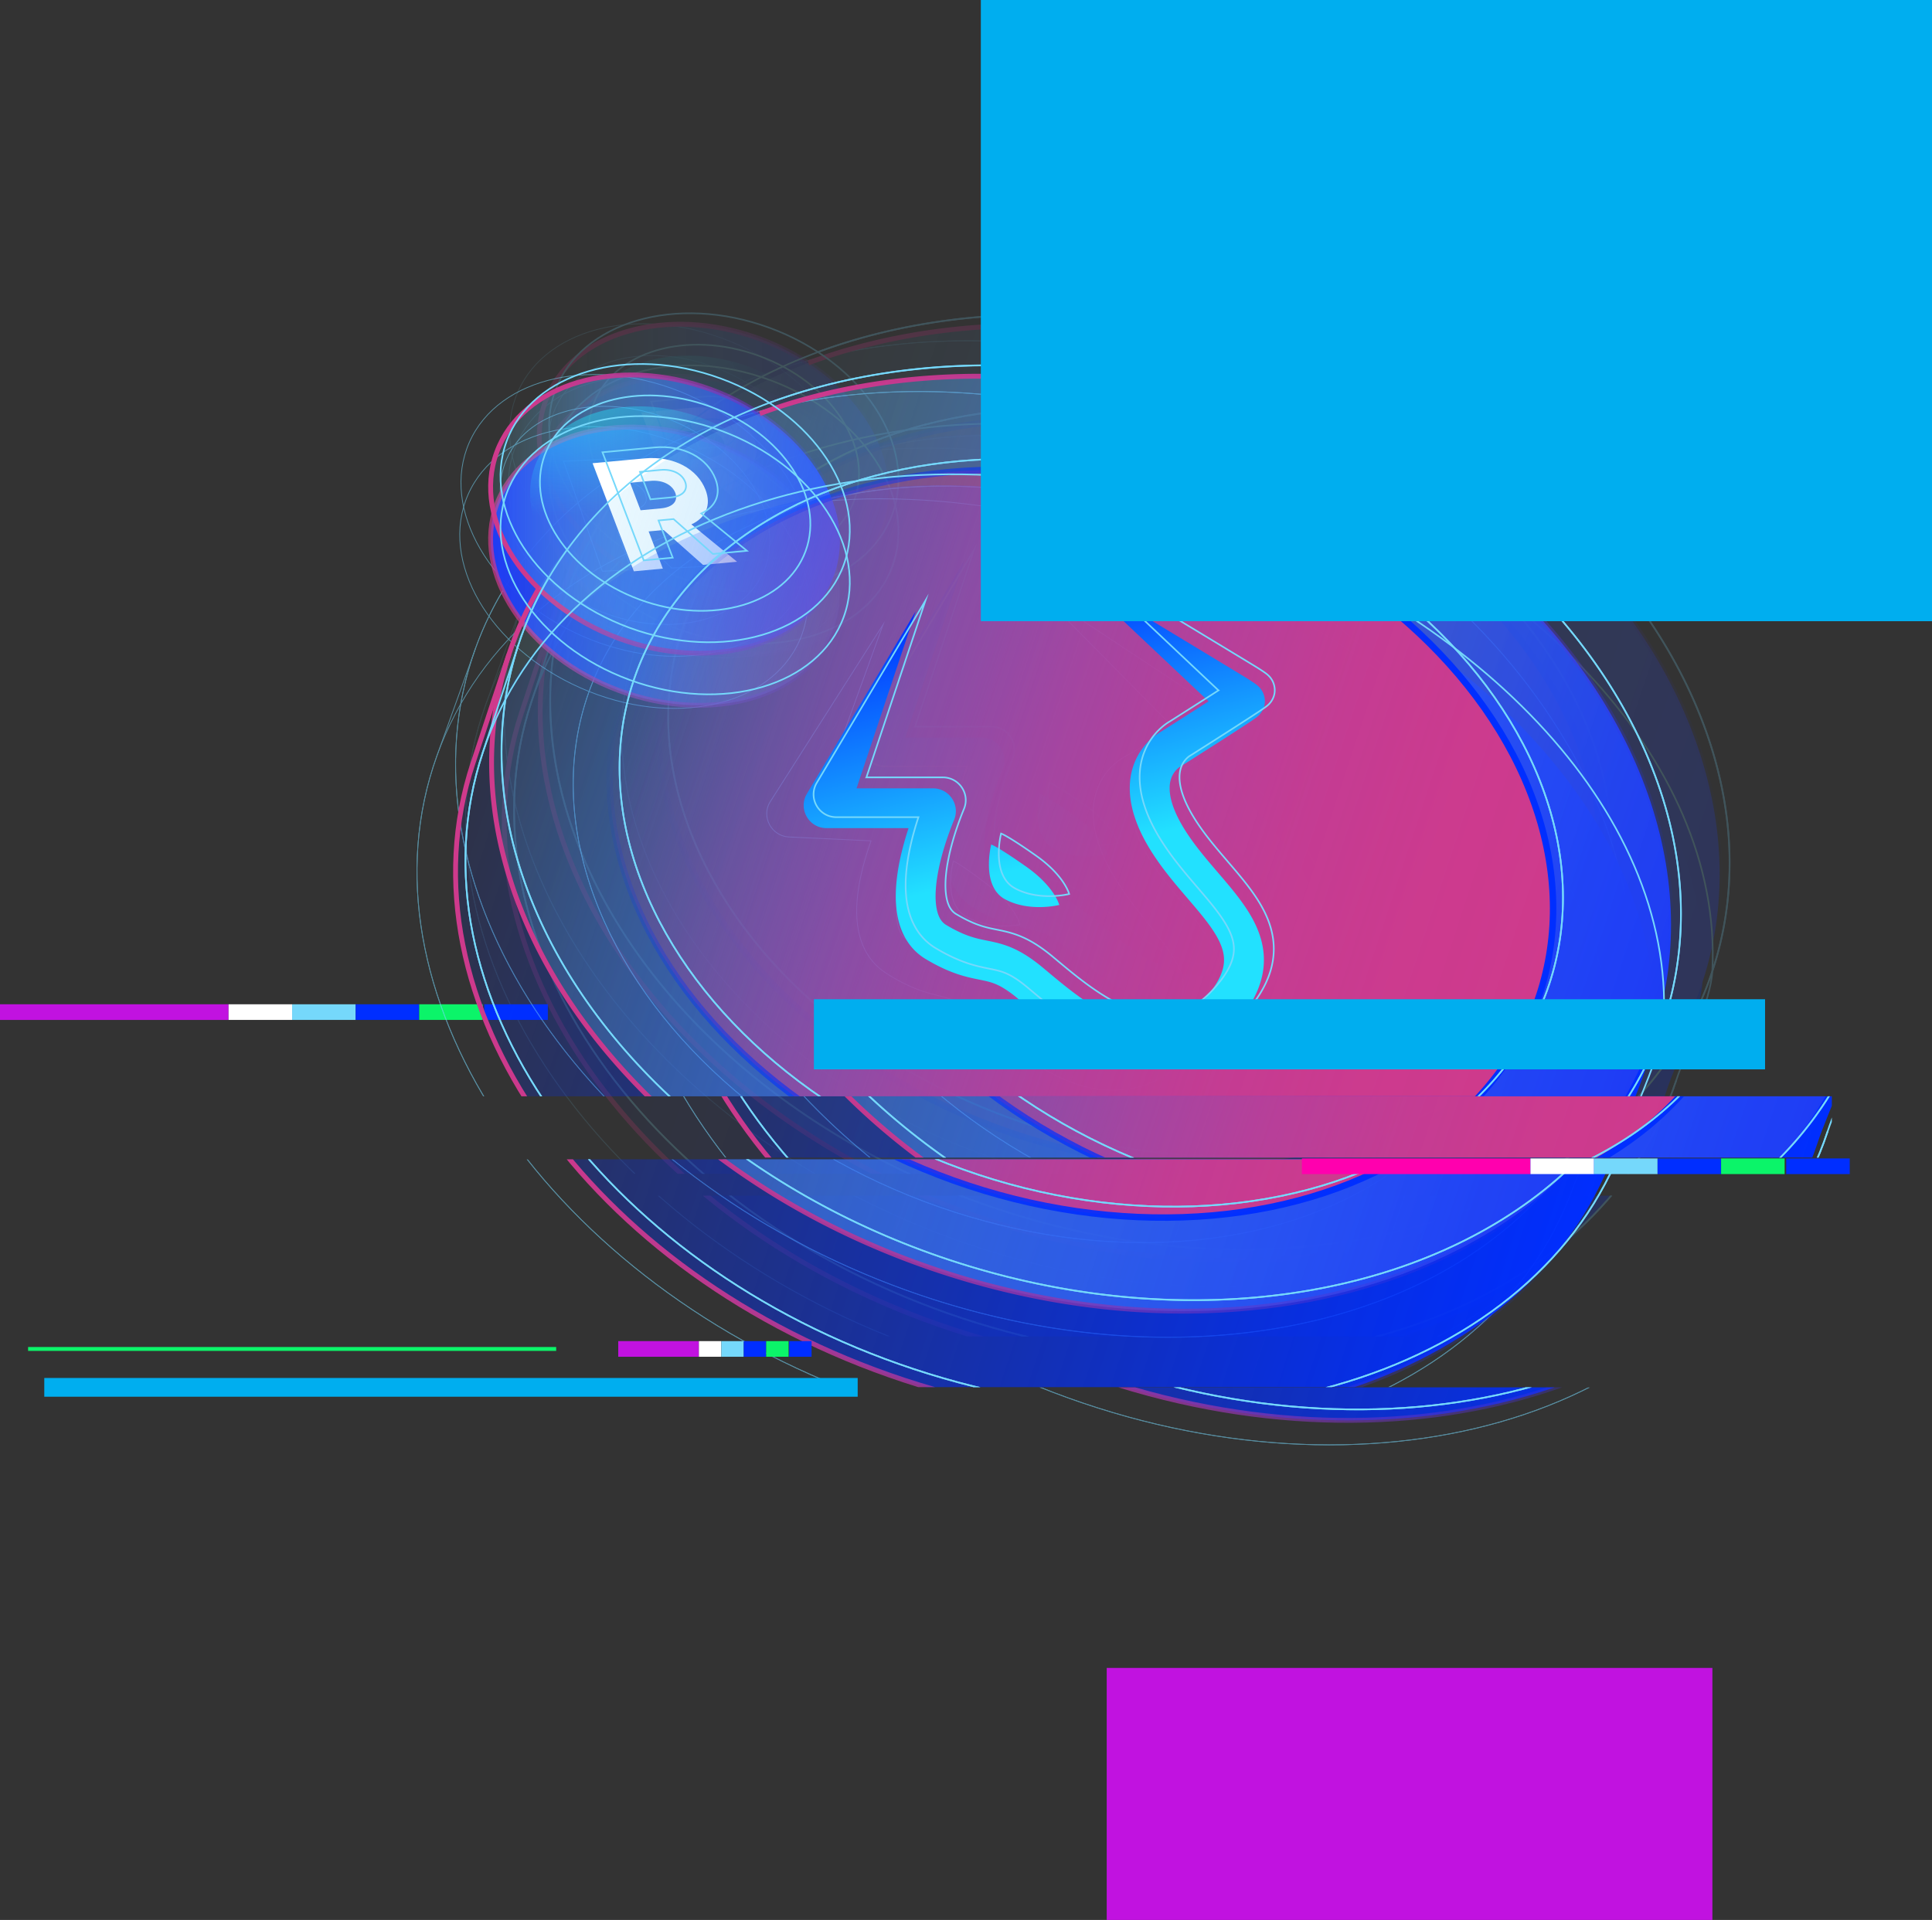 <svg xmlns="http://www.w3.org/2000/svg" xmlns:xlink="http://www.w3.org/1999/xlink" viewBox="0 0 1197.13 1189.91"><rect x="0" y="0" width="1197.13" height="1189.91" fill="#333333" stroke="none"/><defs><linearGradient id="linear-gradient" x1="334.13" y1="319.42" x2="550.58" y2="319.42" gradientTransform="rotate(69.83 442.367 319.445)" gradientUnits="userSpaceOnUse"><stop offset="0" stop-color="#1e3cf5"/><stop offset=".1" stop-color="#2345f5" stop-opacity=".95"/><stop offset=".29" stop-color="#315ef6" stop-opacity=".8"/><stop offset=".55" stop-color="#4786f7" stop-opacity=".57"/><stop offset=".86" stop-color="#66bdf9" stop-opacity=".25"/><stop offset="1" stop-color="#75d8fb" stop-opacity=".1"/></linearGradient><linearGradient id="linear-gradient-2" x1="332.63" y1="319.42" x2="552.08" y2="319.42" gradientTransform="rotate(69.83 442.367 319.445)" gradientUnits="userSpaceOnUse"><stop offset="0" stop-color="#cf3a8c" stop-opacity=".7"/><stop offset=".21" stop-color="#ca398e" stop-opacity=".69"/><stop offset=".38" stop-color="#bc3896" stop-opacity=".64"/><stop offset=".53" stop-color="#a537a3" stop-opacity=".56"/><stop offset=".67" stop-color="#8335b5" stop-opacity=".45"/><stop offset=".8" stop-color="#5833cd" stop-opacity=".3"/><stop offset=".92" stop-color="#2530ea" stop-opacity=".13"/><stop offset="1" stop-color="#002eff" stop-opacity="0"/></linearGradient><linearGradient id="linear-gradient-3" x1="334.13" y1="287.14" x2="550.58" y2="287.14" gradientTransform="rotate(69.83 442.362 287.158)" gradientUnits="userSpaceOnUse"><stop offset="0" stop-color="#75d8fb" stop-opacity=".1"/><stop offset=".14" stop-color="#66bdf9" stop-opacity=".25"/><stop offset=".45" stop-color="#4786f7" stop-opacity=".57"/><stop offset=".71" stop-color="#315ef6" stop-opacity=".8"/><stop offset=".9" stop-color="#2345f5" stop-opacity=".95"/><stop offset="1" stop-color="#1e3cf5"/></linearGradient><linearGradient id="linear-gradient-4" x1="332.63" y1="287.14" x2="552.08" y2="287.14" gradientTransform="rotate(69.83 442.362 287.158)" gradientUnits="userSpaceOnUse"><stop offset="0" stop-color="#cf3a8c"/><stop offset=".18" stop-color="#cb398d" stop-opacity=".99"/><stop offset=".33" stop-color="#c23993" stop-opacity=".94"/><stop offset=".46" stop-color="#b1389c" stop-opacity=".86"/><stop offset=".58" stop-color="#9a36a9" stop-opacity=".75"/><stop offset=".69" stop-color="#7c35b9" stop-opacity=".6"/><stop offset=".8" stop-color="#5733ce" stop-opacity=".42"/><stop offset=".91" stop-color="#2c30e6" stop-opacity=".21"/><stop offset="1" stop-color="#002eff" stop-opacity="0"/></linearGradient><linearGradient id="linear-gradient-5" x1="1042.95" y1="-1423.84" x2="1792.33" y2="-1423.84" gradientTransform="rotate(18.29 -5111.598 -2726.58)" gradientUnits="userSpaceOnUse"><stop offset="0" stop-color="#002eff" stop-opacity=".1"/><stop offset="1" stop-color="#002eff"/></linearGradient><linearGradient id="linear-gradient-6" x1="1042.95" y1="-1494.99" x2="1790.11" y2="-1494.99" gradientTransform="rotate(90 65.15 -859.95)" xlink:href="#linear-gradient-3"/><linearGradient id="linear-gradient-7" x1="-12588.45" y1="-1319.19" x2="-11838.29" y2="-1319.19" gradientTransform="scale(-1 1) rotate(-18.29 -285.817 -36261.535)" gradientUnits="userSpaceOnUse"><stop offset="0" stop-color="#002eff" stop-opacity="0"/><stop offset=".09" stop-color="#2c30e6" stop-opacity=".21"/><stop offset=".2" stop-color="#5733ce" stop-opacity=".42"/><stop offset=".31" stop-color="#7c35b9" stop-opacity=".6"/><stop offset=".42" stop-color="#9a36a9" stop-opacity=".75"/><stop offset=".54" stop-color="#b1389c" stop-opacity=".86"/><stop offset=".67" stop-color="#c23993" stop-opacity=".94"/><stop offset=".82" stop-color="#cb398d" stop-opacity=".99"/><stop offset="1" stop-color="#cf3a8c"/></linearGradient><linearGradient id="linear-gradient-8" x1="1117.66" y1="-1494.99" x2="1715.4" y2="-1494.99" gradientTransform="rotate(90 65.15 -859.95)" gradientUnits="userSpaceOnUse"><stop offset="0" stop-color="#cf3a8c" stop-opacity="0"/><stop offset=".05" stop-color="#cf3a8c" stop-opacity=".11"/><stop offset=".18" stop-color="#cf3a8c" stop-opacity=".34"/><stop offset=".31" stop-color="#cf3a8c" stop-opacity=".54"/><stop offset=".44" stop-color="#cf3a8c" stop-opacity=".71"/><stop offset=".57" stop-color="#cf3a8c" stop-opacity=".84"/><stop offset=".71" stop-color="#cf3a8c" stop-opacity=".93"/><stop offset=".85" stop-color="#cf3a8c" stop-opacity=".98"/><stop offset="1" stop-color="#cf3a8c"/></linearGradient><linearGradient id="linear-gradient-9" x1="-303.18" y1="1907.94" x2="-303.67" y2="1736.92" gradientTransform="rotate(-14.2 -5456.386 -2773.002)" gradientUnits="userSpaceOnUse"><stop offset="0" stop-color="#22e1ff"/><stop offset="1" stop-color="#002eff"/></linearGradient><linearGradient id="linear-gradient-10" x1="1115.66" y1="-1494.99" x2="1717.4" y2="-1494.99" gradientTransform="rotate(90 65.15 -859.95)" gradientUnits="userSpaceOnUse"><stop offset="0" stop-color="#002eff" stop-opacity="0"/><stop offset=".07" stop-color="#002eff" stop-opacity=".16"/><stop offset=".16" stop-color="#002eff" stop-opacity=".36"/><stop offset=".26" stop-color="#002eff" stop-opacity=".53"/><stop offset=".36" stop-color="#002eff" stop-opacity=".68"/><stop offset=".47" stop-color="#002eff" stop-opacity=".79"/><stop offset=".58" stop-color="#002eff" stop-opacity=".88"/><stop offset=".7" stop-color="#002eff" stop-opacity=".95"/><stop offset=".83" stop-color="#002eff" stop-opacity=".99"/><stop offset="1" stop-color="#002eff"/></linearGradient><linearGradient id="linear-gradient-11" x1="1041.45" y1="-1494.99" x2="1791.61" y2="-1494.99" gradientTransform="rotate(18.29 -5111.598 -2726.58)" xlink:href="#linear-gradient-4"/><linearGradient id="linear-gradient-12" x1="303.98" y1="350.87" x2="520.43" y2="350.87" gradientTransform="rotate(69.83 412.216 350.898)" xlink:href="#linear-gradient"/><linearGradient id="linear-gradient-13" x1="302.48" y1="350.87" x2="521.93" y2="350.87" gradientTransform="rotate(69.83 412.216 350.898)" xlink:href="#linear-gradient-2"/><linearGradient id="linear-gradient-14" x1="303.98" y1="318.59" x2="520.43" y2="318.59" gradientTransform="rotate(69.83 412.211 318.611)" xlink:href="#linear-gradient-3"/><linearGradient id="linear-gradient-15" x1="302.48" y1="318.59" x2="521.93" y2="318.59" gradientTransform="rotate(69.83 412.211 318.611)" xlink:href="#linear-gradient-4"/><linearGradient id="linear-gradient-16" x1="1024.19" y1="-1384.52" x2="1773.57" y2="-1384.52" xlink:href="#linear-gradient-5"/><linearGradient id="linear-gradient-17" x1="1024.19" y1="-1455.67" x2="1771.36" y2="-1455.67" gradientTransform="rotate(90 44.635 -830.255)" xlink:href="#linear-gradient-3"/><linearGradient id="linear-gradient-18" x1="-12569.7" y1="-1279.87" x2="-11819.53" y2="-1279.87" xlink:href="#linear-gradient-7"/><linearGradient id="linear-gradient-19" x1="1098.91" y1="-1455.67" x2="1696.64" y2="-1455.67" gradientTransform="rotate(90 44.635 -830.255)" xlink:href="#linear-gradient-8"/><linearGradient id="linear-gradient-20" x1="-340.13" y1="1931.03" x2="-340.61" y2="1760.02" xlink:href="#linear-gradient-9"/><linearGradient id="linear-gradient-21" x1="1096.91" y1="-1455.67" x2="1698.64" y2="-1455.67" gradientTransform="rotate(90 44.635 -830.255)" xlink:href="#linear-gradient-10"/><linearGradient id="linear-gradient-22" x1="1022.69" y1="-1455.67" x2="1772.86" y2="-1455.67" gradientTransform="rotate(18.29 -5111.598 -2726.58)" xlink:href="#linear-gradient-4"/><linearGradient id="linear-gradient-23" x1="427.95" y1="351.01" x2="644.4" y2="351.01" gradientTransform="rotate(69.83 536.191 351.04)" xlink:href="#linear-gradient"/><linearGradient id="linear-gradient-24" x1="426.45" y1="351.01" x2="645.9" y2="351.01" gradientTransform="rotate(69.83 536.191 351.04)" xlink:href="#linear-gradient-2"/><linearGradient id="linear-gradient-25" x1="427.95" y1="318.72" x2="644.4" y2="318.72" gradientTransform="rotate(69.83 536.187 318.752)" xlink:href="#linear-gradient-3"/><linearGradient id="linear-gradient-26" x1="426.45" y1="318.72" x2="645.9" y2="318.72" gradientTransform="rotate(69.83 536.187 318.752)" xlink:href="#linear-gradient-4"/><linearGradient id="linear-gradient-27" x1="1141.94" y1="-1423.29" x2="1891.32" y2="-1423.29" xlink:href="#linear-gradient-5"/><linearGradient id="linear-gradient-28" x1="1141.94" y1="-1494.44" x2="1889.11" y2="-1494.44" gradientTransform="rotate(90 146.045 -846.465)" xlink:href="#linear-gradient-3"/><linearGradient id="linear-gradient-29" x1="-12687.45" y1="-1318.64" x2="-11937.29" y2="-1318.64" xlink:href="#linear-gradient-7"/><linearGradient id="linear-gradient-30" x1="1216.66" y1="-1494.44" x2="1814.4" y2="-1494.44" gradientTransform="rotate(90 146.045 -846.465)" xlink:href="#linear-gradient-8"/><linearGradient id="linear-gradient-31" x1="-219.98" y1="1961.58" x2="-220.46" y2="1790.57" xlink:href="#linear-gradient-9"/><linearGradient id="linear-gradient-32" x1="1214.66" y1="-1494.44" x2="1816.4" y2="-1494.44" gradientTransform="rotate(90 146.045 -846.465)" xlink:href="#linear-gradient-10"/><linearGradient id="linear-gradient-33" x1="1140.44" y1="-1494.44" x2="1890.61" y2="-1494.44" gradientTransform="rotate(18.29 -5111.598 -2726.58)" xlink:href="#linear-gradient-4"/><radialGradient id="radial-gradient" cx="4318.4" cy="-7666.18" fx="4318.4" fy="-7666.18" r="1590.8" gradientTransform="matrix(-.065 -.998 -1.058 .07 -7215.37 3814.13)" gradientUnits="userSpaceOnUse"><stop offset="0" stop-color="#22e0ff" stop-opacity=".7"/><stop offset=".04" stop-color="#1ec9e5" stop-opacity=".73"/><stop offset=".15" stop-color="#1694a8" stop-opacity=".8"/><stop offset=".27" stop-color="#0f6674" stop-opacity=".86"/><stop offset=".39" stop-color="#09414a" stop-opacity=".91"/><stop offset=".51" stop-color="#052429" stop-opacity=".95"/><stop offset=".65" stop-color="#020f12" stop-opacity=".98"/><stop offset=".8" stop-color="#000304" stop-opacity=".99"/><stop offset="1"/></radialGradient><radialGradient id="radial-gradient-2" cx="3583.8" cy="-8108.47" fx="3583.8" fy="-8108.47" r="1194.58" gradientTransform="matrix(1 0 0 -1 -3692.67 -8737.89)" gradientUnits="userSpaceOnUse"><stop offset="0" stop-color="#f422ff"/><stop offset="1"/></radialGradient><radialGradient id="radial-gradient-3" cx="4243.07" cy="-8609.65" fx="4243.07" fy="-8609.65" r="2355.81" gradientTransform="matrix(-.065 -.998 -1.058 .07 -8292.61 4751.27)" gradientUnits="userSpaceOnUse"><stop offset="0" stop-color="#2c4f9e"/><stop offset=".11" stop-color="#203a75"/><stop offset=".23" stop-color="#162851"/><stop offset=".36" stop-color="#0e1933"/><stop offset=".49" stop-color="#080e1c"/><stop offset=".63" stop-color="#03060c"/><stop offset=".79" stop-color="#000103"/><stop offset="1"/></radialGradient><radialGradient id="radial-gradient-4" cx="-6710.57" cy="-6346.28" fx="-6710.57" fy="-6346.28" r="2.62" gradientTransform="matrix(-15.44 62.202 45.984 20.883 188749.95 550083.76)" gradientUnits="userSpaceOnUse"><stop offset="0" stop-color="#22e1ff"/><stop offset="1" stop-color="#22e1ff" stop-opacity="0"/></radialGradient><radialGradient id="radial-gradient-5" cx="-6710.56" cy="-6347.14" fx="-6710.56" fy="-6347.14" gradientTransform="matrix(-15.44 62.202 45.984 20.883 188759.72 550132.67)" xlink:href="#radial-gradient-4"/><radialGradient id="radial-gradient-6" cx="-6709.16" cy="-6345.75" fx="-6709.16" fy="-6345.75" r="2.62" gradientTransform="matrix(-15.44 62.202 45.984 20.883 188841.08 550016.38)" xlink:href="#radial-gradient-4"/><clipPath id="clippath"><path class="cls-2" d="M-517.29-1685.16H1912.1v1360.39H-517.29z"/></clipPath><clipPath id="clippath-1"><path class="cls-2" d="M1912.11-322.14v-1365.65h-2429.4v1365.65"/></clipPath><clipPath id="clippath-2"><path class="cls-2" d="M1072.88 727.48H249.56V155.27h823.33v572.21Zm-17.71 100.77v-87.2H266.39v87.2h788.78"/></clipPath><clipPath id="clippath-3"><path class="cls-2" d="M1042.74 679.47H219.41V186.72h823.33v492.75Zm-17.71 180.22V718.5H236.25v141.19h788.78"/></clipPath><clipPath id="clippath-4"><path class="cls-2" d="M1166.71 921.25H433.57v-61.42h733.14v61.42Zm-31.65-241.78H346.28v37.94h788.78v-37.94Z"/></clipPath><style>.cls-15,.cls-16,.cls-2,.cls-20,.cls-22,.cls-24,.cls-3,.cls-4{fill:none}.cls-3{opacity:.54}.cls-15,.cls-4{fill-rule:evenodd}.cls-15,.cls-16,.cls-20,.cls-22,.cls-24,.cls-4{stroke:#75d8fb;stroke-miterlimit:10}.cls-36,.cls-37,.cls-38,.cls-39,.cls-40{mix-blend-mode:screen}.cls-39,.cls-43{fill:#fff}.cls-16,.cls-22{mix-blend-mode:multiply}.cls-15,.cls-22,.cls-24{stroke-width:.5px}.cls-50{mix-blend-mode:color-dodge}.cls-38{fill:#c112e0}.cls-50{fill:#00aeef}.cls-36{fill:#75d8fb}.cls-37{fill:#0bf469}.cls-40{fill:#002eff}</style></defs><g style="isolation:isolate;fill:none"><g id="Layer_1"><g style="fill:none;opacity:.23"><g style="clip-path:url(#clippath);fill:none"><ellipse cx="607.52" cy="-1044.77" rx="1584.09" ry="1596.39" style="mix-blend-mode:screen;fill:url(#radial-gradient);opacity:.63"/><ellipse cx="-123.98" cy="-600.93" rx="1189.54" ry="1198.77" style="mix-blend-mode:color-dodge;fill:url(#radial-gradient-2);opacity:.4"/></g></g><g style="clip-path:url(#clippath-1);fill:none"><ellipse cx="532.5" cy="-97.98" rx="2345.87" ry="2364.09" style="fill:url(#radial-gradient-3);mix-blend-mode:difference"/></g><g style="opacity:.2;fill:none"><g style="clip-path:url(#clippath-2);fill:none"><g class="cls-3"><ellipse class="cls-24" cx="422.89" cy="320.27" rx="81.61" ry="112.21" transform="rotate(-66.23 422.882 320.271)"/><ellipse class="cls-24" cx="423.64" cy="287.99" rx="81.61" ry="112.21" transform="rotate(-66.23 423.627 287.987)"/><ellipse class="cls-24" cx="423.64" cy="287.99" rx="63.18" ry="86.88" transform="rotate(-66.23 423.627 287.987)"/><path class="cls-24" d="m403.36 322.57 18.01-.83-8.27-23.47 9.35-.43 23.86 22.75 21.13-.97-27.74-24.45c9.22-3.79 12.62-11.46 9.29-20.91-4.67-13.24-19.19-22.17-37.44-21.34l-32.21 1.48 24.02 68.16Zm11.63-55.55c7.39-.34 13.36 2.95 15.18 8.11 1.82 5.16-1.68 8.88-9.07 9.22l-12.7.58-6.11-17.33 12.7-.58Z"/><path class="cls-24" d="M1004.87 704.57C953.14 848.56 753.61 905.4 559.2 831.52c-194.41-73.88-310.07-250.51-258.34-394.5 51.73-143.99 251.26-200.83 445.67-126.95 170.11 64.65 292.09 196.72 282.23 328-1.41 18.75-17.42 48.5-23.89 66.5Z"/><ellipse class="cls-24" cx="676.75" cy="504.29" rx="276.94" ry="376.64" transform="rotate(-67.96 676.707 504.293)"/><path class="cls-24" d="m324.75 370.52-23.89 66.5c-51.73 143.99 63.93 320.62 258.34 394.5 194.41 73.88 393.94 17.05 445.67-126.95"/><ellipse class="cls-22" cx="676.75" cy="504.29" rx="221.55" ry="301.31" transform="rotate(-67.96 676.707 504.293)"/><path class="cls-15" d="m538.23 463.46 39.15-107.91-69.97 109.83c-5.82 9.14.68 21.38 11.62 21.89l50.86 2.38c-2.75 7.67-5.67 17.22-7.38 27.07-1.57 9.02-2.3 19.12-.44 28.6 1.9 9.71 6.71 19.54 16.68 26.04 14.98 9.76 24.8 12.22 32.65 14.19.58.15 1.15.29 1.72.43 3.65.93 6.38 1.75 9.43 3.3 3.08 1.56 6.97 4.11 12.3 8.89.95.85 1.96 1.76 3.02 2.72 11.66 10.54 29.95 27.07 50.8 36.26 11.63 5.13 24.79 8.33 38.61 6.65 14-1.7 27.54-8.28 40-20.74 11.94-11.94 18.86-23.93 20.53-36.58 1.68-12.74-2.26-24.09-7.83-33.97-5.1-9.05-12.2-17.89-18.82-26.14v-.02l-.14-.16-1.11-1.38c-7.25-9.04-14.13-17.8-19.56-27.34-10.59-18.62-8.43-28.07-6.61-32.01 1.07-2.31 2.54-3.9 3.73-4.91.59-.5 1.08-.83 1.36-.99.06-.04.11-.07.15-.09l.27-.13.45-.26 1.99-1.15c1.27-.73 3.07-1.78 5.24-3.04 4.34-2.52 10.14-5.89 15.97-9.3 5.81-3.4 11.69-6.86 16.16-9.53 2.23-1.33 4.16-2.51 5.59-3.4.7-.44 1.36-.86 1.91-1.23.26-.17.62-.42.98-.7.18-.13.48-.37.83-.68h.02c.16-.16 1.25-1.1 2.19-2.58 3.77-5.92.84-11.62.54-12.21l-.02-.03c-.71-1.4-1.52-2.34-1.78-2.64-.64-.74-1.26-1.28-1.47-1.46-.55-.48-1.15-.94-1.6-1.29-.99-.74-2.32-1.69-3.86-2.77-1.85-1.29-37.37-24.76-67.2-44.47-20.66-13.65-38.6-25.5-40.76-26.95.25.17 21.35 21.54 42.23 42.69 20.46 20.73 40.72 41.25 40.96 41.41-2.44 1.43-5 2.94-7.56 4.44-5.79 3.39-11.57 6.74-15.89 9.26-2.16 1.26-3.96 2.3-5.22 3.03l-1.68.97s-.09.05-.14.07c-.03.02-.07.04-.1.05-.4.21-.89.49-1.47.84-1.14.7-2.63 1.71-4.25 3.08-3.24 2.73-7.18 7-10.03 13.18-6.02 13.05-5.69 31.12 7.69 54.63 6.56 11.53 14.67 21.75 21.83 30.68l.7.87c7.12 8.88 13 16.22 17.05 23.4 4.04 7.15 5.51 12.91 4.78 18.42-.74 5.6-4.02 13.01-13.71 22.7-9.16 9.16-17.9 12.92-25.88 13.89-8.16.99-16.71-.79-25.56-4.7-16.88-7.44-32.2-21.23-44.27-32.11-.96-.87-1.9-1.71-2.82-2.54-6.58-5.9-12.29-9.86-17.8-12.65-5.54-2.8-10.38-4.16-14.6-5.23-.61-.16-1.21-.31-1.81-.46-6.91-1.73-13.55-3.39-24.99-10.84-2.64-1.72-4.59-4.56-5.58-9.63-1.04-5.29-.78-12.05.54-19.61 2.63-15.07 8.84-29.99 11.38-35.66 4.16-9.27-2.68-19.71-12.61-20.17l-47.39-2.22Zm123.96 78.15s-18.55 3.81-33.52-5.1c-14.97-8.91-7.8-34.33-7.8-34.33s4.13 1.55 21.42 14.77c17.3 13.22 19.9 24.66 19.9 24.66Z"/><ellipse class="cls-24" cx="676.75" cy="504.29" rx="221.55" ry="301.31" transform="rotate(-67.96 676.707 504.293)"/><path class="cls-24" d="M483.66 228.49c82.5-26.43 185.33-23.47 286.76 15.08 194.41 73.88 310.07 250.51 258.34 394.5C977.03 782.06 777.5 838.9 583.09 765.02c-194.41-73.88-310.07-250.51-258.34-394.5 5.1-14.2 11.64-27.55 19.47-40.01"/></g><ellipse cx="442.35" cy="319.42" rx="82.25" ry="111.24" transform="rotate(-69.83 442.377 319.421)" style="fill:url(#linear-gradient);stroke:url(#linear-gradient-2);stroke-width:3px"/><ellipse cx="442.35" cy="287.14" rx="82.25" ry="111.24" transform="rotate(-69.83 442.381 287.134)" style="fill:url(#linear-gradient-3);stroke:url(#linear-gradient-4);stroke-width:3px"/><ellipse cx="442.35" cy="287.14" rx="63.68" ry="86.12" transform="rotate(-69.83 442.381 287.134)" style="fill:url(#radial-gradient-4)"/><path class="cls-43" d="m422.9 322.63 17.97-1.67-8.8-23.06 9.33-.87 24.36 21.62 21.08-1.96-28.28-23.14c9.13-4.22 12.34-12.04 8.8-21.33-4.97-13.01-19.69-21.26-37.89-19.57l-32.14 2.98 25.57 66.98Zm10.33-56.05c7.37-.68 13.41 2.32 15.35 7.39 1.94 5.07-1.47 8.95-8.84 9.64l-12.67 1.18-6.5-17.03 12.67-1.18Z"/><path d="M1032.58 676.22C984.24 822.5 786.23 888.6 590.33 823.86c-195.9-64.74-315.52-235.81-267.18-382.1C371.49 295.48 569.5 229.38 765.4 294.12c171.42 56.65 296.32 182.91 289.5 314.54-.97 18.8-16.28 49.27-22.33 67.56Z" style="fill:url(#linear-gradient-5)"/><ellipse cx="700.2" cy="491.43" rx="278.96" ry="373.58" transform="rotate(-71.71 700.215 491.436)" style="fill:url(#linear-gradient-6)"/><path d="m345.48 374.2-22.33 67.56c-48.34 146.28 71.27 317.35 267.18 382.1 195.9 64.74 393.9-1.35 442.25-147.64" style="stroke:url(#linear-gradient-7);stroke-width:3px;fill:none"/><ellipse cx="700.2" cy="491.43" rx="223.16" ry="298.87" transform="rotate(-71.71 700.215 491.436)" style="mix-blend-mode:multiply;fill:url(#linear-gradient-8)"/><path d="m560.88 457.11 36.61-109.64-67.35 112.99c-5.6 9.4 1.17 21.33 12.12 21.33h50.86c-2.57 7.79-5.26 17.47-6.75 27.39-1.36 9.08-1.85 19.21.22 28.6 2.12 9.61 7.16 19.21 17.26 25.23 15.19 9.05 25.06 11.05 32.94 12.65.59.12 1.16.24 1.73.35 3.67.76 6.42 1.45 9.5 2.85 3.11 1.41 7.05 3.78 12.49 8.31.97.81 2 1.67 3.08 2.58 11.89 9.98 30.55 25.65 51.59 33.86 11.74 4.58 24.95 7.17 38.72 4.85 13.95-2.35 27.31-9.56 39.47-22.59 11.65-12.49 18.29-24.79 19.66-37.51 1.38-12.81-2.81-23.96-8.61-33.57-5.31-8.8-12.6-17.3-19.4-25.23h-.01l-.13-.17c-.38-.44-.76-.89-1.14-1.33-7.45-8.69-14.53-17.13-20.17-26.4-11.01-18.11-9.07-27.66-7.34-31.68 1.01-2.36 2.45-4.02 3.62-5.08a11.5 11.5 0 0 1 1.33-1.06c.06-.04.11-.07.15-.09l.27-.14.45-.28 1.96-1.24c1.25-.79 3.03-1.92 5.17-3.28 4.28-2.72 9.99-6.36 15.73-10.03 5.73-3.67 11.51-7.4 15.92-10.28 2.19-1.44 4.1-2.7 5.5-3.66.69-.47 1.34-.92 1.88-1.32.25-.19.61-.45.96-.74.17-.14.47-.39.82-.72h.02c.16-.16 1.22-1.16 2.13-2.68 3.63-6.09.57-11.65.25-12.22l-.02-.03c-.74-1.36-1.57-2.27-1.84-2.56-.66-.71-1.28-1.22-1.5-1.4-.56-.46-1.17-.89-1.63-1.21-1-.69-2.36-1.58-3.92-2.59-1.88-1.2-37.9-22.99-68.16-41.29-20.96-12.67-39.15-23.68-41.33-25.02.26.16 21.83 20.52 43.18 40.68 20.92 19.75 41.63 39.31 41.87 39.46-2.4 1.55-4.92 3.17-7.45 4.79-5.71 3.65-11.4 7.28-15.66 9.99-2.13 1.36-3.91 2.48-5.15 3.27l-1.66 1.05s-.09.05-.14.08c-.03.02-.07.04-.1.06-.39.23-.88.53-1.45.91-1.13.76-2.59 1.84-4.18 3.28a39.485 39.485 0 0 0-9.72 13.64c-5.71 13.32-4.97 31.36 8.94 54.23 6.82 11.21 15.16 21.04 22.51 29.63l.72.84c7.32 8.54 13.36 15.6 17.57 22.58 4.2 6.96 5.8 12.64 5.2 18.18-.61 5.63-3.71 13.18-13.17 23.32-8.94 9.58-17.58 13.75-25.53 15.09-8.13 1.37-16.71-.01-25.64-3.5-17.03-6.65-32.65-19.71-44.97-30.01-.98-.82-1.94-1.62-2.88-2.4-6.71-5.59-12.51-9.28-18.07-11.81-5.6-2.54-10.47-3.67-14.7-4.55-.61-.13-1.22-.25-1.82-.37-6.94-1.4-13.61-2.75-25.21-9.66-2.67-1.59-4.69-4.34-5.8-9.36-1.16-5.24-1.06-12 .09-19.62 2.28-15.18 8.14-30.37 10.55-36.16 3.94-9.45-3.13-19.57-13.06-19.57h-47.39Zm125.63 72.3s-18.44 4.67-33.6-3.53-8.59-33.94-8.59-33.94 4.16 1.35 21.74 13.76c17.58 12.4 20.45 23.71 20.45 23.71Z" style="fill:url(#linear-gradient-9);fill-rule:evenodd"/><ellipse cx="700.2" cy="491.43" rx="223.16" ry="298.87" transform="rotate(-71.71 700.215 491.436)" style="stroke-width:4px;stroke:url(#linear-gradient-10);fill:none"/><path d="M500.94 224.89c81.8-30.26 184.58-32.1 286.79 1.68 195.9 64.74 315.52 235.81 267.18 382.1-48.34 146.28-246.35 212.38-442.25 147.64-195.9-64.74-315.52-235.81-267.18-382.1A212.185 212.185 0 0 1 364 333.32" style="stroke:url(#linear-gradient-11);stroke-width:3px;fill:none"/><ellipse class="cls-20" cx="448.47" cy="312.64" rx="82.25" ry="111.24" transform="rotate(-69.83 448.498 312.636)"/><ellipse class="cls-20" cx="448.47" cy="280.35" rx="82.25" ry="111.24" transform="rotate(-69.83 448.503 280.349)"/><ellipse class="cls-20" cx="448.47" cy="280.35" rx="63.68" ry="86.12" transform="rotate(-69.83 448.503 280.349)"/><path class="cls-20" d="m429.02 315.85 17.97-1.67-8.8-23.06 9.33-.87 24.36 21.62 21.08-1.96-28.28-23.14c9.13-4.22 12.34-12.04 8.8-21.33-4.97-13.01-19.69-21.26-37.89-19.57l-32.14 2.98 25.57 66.98Zm10.33-56.05c7.37-.68 13.41 2.32 15.35 7.39 1.94 5.07-1.47 8.95-8.84 9.64l-12.67 1.18-6.5-17.03 12.67-1.18Z"/><path class="cls-20" d="M1038.7 669.43c-48.34 146.28-246.35 212.38-442.25 147.64-195.9-64.74-315.52-235.81-267.18-382.1 48.34-146.28 246.35-212.38 442.25-147.64 171.42 56.65 296.32 182.91 289.5 314.54-.97 18.8-16.28 49.27-22.33 67.56Z"/><ellipse class="cls-20" cx="706.32" cy="484.65" rx="278.96" ry="373.58" transform="rotate(-71.71 706.342 484.647)"/><path class="cls-20" d="m351.6 367.42-22.33 67.56c-48.34 146.28 71.27 317.35 267.18 382.1 195.9 64.74 393.9-1.35 442.25-147.64"/><ellipse class="cls-16" cx="706.32" cy="484.65" rx="223.16" ry="298.87" transform="rotate(-71.71 706.342 484.647)"/><path class="cls-4" d="m567 450.32 36.61-109.64-67.35 112.99c-5.6 9.4 1.17 21.33 12.12 21.33h50.86c-2.57 7.79-5.26 17.47-6.75 27.39-1.36 9.08-1.85 19.21.22 28.6 2.12 9.61 7.16 19.21 17.26 25.23 15.19 9.05 25.06 11.05 32.94 12.65.59.12 1.16.24 1.73.35 3.67.76 6.42 1.45 9.5 2.85 3.11 1.41 7.05 3.78 12.49 8.31.97.81 2 1.67 3.08 2.58 11.89 9.98 30.55 25.65 51.59 33.86 11.74 4.58 24.95 7.17 38.72 4.85 13.95-2.35 27.31-9.56 39.47-22.59 11.65-12.49 18.29-24.79 19.66-37.51 1.38-12.81-2.81-23.96-8.61-33.57-5.31-8.8-12.6-17.3-19.4-25.23h-.01l-.13-.17c-.38-.44-.76-.89-1.14-1.33-7.45-8.69-14.53-17.13-20.17-26.4-11.01-18.11-9.07-27.66-7.34-31.68 1.01-2.36 2.45-4.02 3.62-5.08a11.5 11.5 0 0 1 1.33-1.06c.06-.04.11-.07.15-.09l.27-.14.45-.28 1.96-1.24c1.25-.79 3.03-1.92 5.17-3.28 4.28-2.72 9.99-6.36 15.73-10.03 5.73-3.67 11.51-7.4 15.92-10.28 2.19-1.44 4.1-2.7 5.5-3.66.69-.47 1.34-.92 1.88-1.32.25-.19.61-.45.96-.74.17-.14.47-.39.82-.72h.02c.16-.16 1.22-1.16 2.13-2.68 3.63-6.09.57-11.65.25-12.22l-.02-.03c-.74-1.36-1.57-2.27-1.84-2.56-.66-.71-1.28-1.22-1.5-1.4-.56-.46-1.17-.89-1.63-1.21-1-.69-2.36-1.58-3.92-2.59-1.88-1.2-37.9-22.99-68.16-41.29-20.96-12.67-39.15-23.68-41.33-25.02.26.16 21.83 20.52 43.18 40.68 20.92 19.75 41.63 39.31 41.87 39.46-2.4 1.55-4.92 3.17-7.45 4.79-5.71 3.65-11.4 7.28-15.66 9.99-2.13 1.36-3.91 2.48-5.15 3.27l-1.66 1.05s-.09.05-.14.08c-.03.02-.07.04-.1.06-.39.23-.88.53-1.45.91-1.13.76-2.59 1.84-4.18 3.28a39.485 39.485 0 0 0-9.72 13.64c-5.71 13.32-4.97 31.36 8.94 54.23 6.82 11.21 15.16 21.04 22.51 29.63l.72.84c7.32 8.54 13.36 15.6 17.57 22.58 4.2 6.96 5.8 12.64 5.2 18.18-.61 5.63-3.71 13.18-13.17 23.32-8.94 9.58-17.58 13.75-25.53 15.09-8.13 1.37-16.71-.01-25.64-3.5-17.03-6.65-32.65-19.71-44.97-30.01-.98-.82-1.94-1.62-2.88-2.4-6.71-5.59-12.51-9.28-18.07-11.81-5.6-2.54-10.47-3.67-14.7-4.55-.61-.13-1.22-.25-1.82-.37-6.94-1.4-13.61-2.75-25.21-9.66-2.67-1.59-4.69-4.34-5.8-9.36-1.16-5.24-1.06-12 .09-19.62 2.28-15.18 8.14-30.37 10.55-36.16 3.94-9.45-3.13-19.57-13.06-19.57h-47.39Zm125.63 72.3s-18.44 4.67-33.6-3.53-8.59-33.94-8.59-33.94 4.16 1.35 21.74 13.76c17.58 12.4 20.45 23.71 20.45 23.71Z"/><ellipse class="cls-20" cx="706.32" cy="484.65" rx="223.16" ry="298.87" transform="rotate(-71.71 706.342 484.647)"/><path class="cls-20" d="M507.06 218.1c81.8-30.26 184.58-32.1 286.79 1.68 195.9 64.74 315.52 235.81 267.18 382.1-48.34 146.28-246.35 212.38-442.25 147.64-195.9-64.74-315.52-235.81-267.18-382.1a212.185 212.185 0 0 1 18.52-40.89"/></g></g><path class="cls-38" d="M0 622.42h141.64v9.69H0z"/><path class="cls-39" d="M141.64 622.42h39.37v9.69h-39.37z"/><path class="cls-36" d="M181.02 622.42h39.37v9.69h-39.37z"/><path class="cls-40" d="M220.39 622.42h39.37v9.69h-39.37zM300.09 622.42h39.37v9.69h-39.37z"/><path class="cls-37" d="M259.76 622.42h39.37v9.69h-39.37z"/><g style="clip-path:url(#clippath-3);fill:none"><g class="cls-3"><ellipse class="cls-24" cx="392.74" cy="351.72" rx="81.61" ry="112.21" transform="rotate(-66.23 392.731 351.72)"/><ellipse class="cls-24" cx="393.49" cy="319.44" rx="81.61" ry="112.21" transform="rotate(-66.23 393.483 319.442)"/><ellipse class="cls-24" cx="393.49" cy="319.44" rx="63.18" ry="86.88" transform="rotate(-66.23 393.483 319.442)"/><path class="cls-24" d="m373.21 354.02 18.01-.83-8.27-23.47 9.35-.43 23.86 22.75 21.13-.97-27.74-24.45c9.22-3.79 12.62-11.46 9.29-20.91-4.67-13.24-19.19-22.17-37.44-21.34l-32.21 1.48 24.02 68.16Zm11.63-55.55c7.39-.34 13.36 2.95 15.18 8.11 1.82 5.16-1.68 8.88-9.07 9.22l-12.7.58-6.11-17.33 12.7-.58Z"/><path class="cls-24" d="M974.72 736.02c-51.73 143.99-251.26 200.83-445.67 126.95-194.41-73.88-310.07-250.51-258.34-394.5 51.73-143.99 251.26-200.83 445.67-126.95 170.11 64.65 292.09 196.72 282.23 328-1.41 18.75-17.42 48.5-23.89 66.5Z"/><ellipse class="cls-24" cx="646.61" cy="535.74" rx="276.94" ry="376.64" transform="rotate(-67.96 646.56 535.736)"/><path class="cls-24" d="m294.6 401.97-23.89 66.5c-51.73 143.99 63.93 320.62 258.34 394.5 194.41 73.88 393.94 17.05 445.67-126.95"/><ellipse class="cls-22" cx="646.61" cy="535.74" rx="221.55" ry="301.31" transform="rotate(-67.96 646.56 535.736)"/><path class="cls-15" d="m508.09 494.92 39.15-107.91-69.97 109.83c-5.82 9.14.68 21.38 11.62 21.89l50.86 2.38c-2.75 7.67-5.67 17.22-7.38 27.07-1.57 9.02-2.3 19.12-.44 28.6 1.9 9.71 6.71 19.54 16.68 26.04 14.98 9.76 24.8 12.22 32.65 14.19.58.15 1.15.29 1.72.43 3.65.93 6.38 1.75 9.43 3.3 3.08 1.56 6.97 4.11 12.3 8.89.95.85 1.96 1.76 3.02 2.72 11.66 10.54 29.95 27.07 50.8 36.26 11.63 5.13 24.79 8.33 38.61 6.65 14-1.7 27.54-8.28 40-20.74 11.94-11.94 18.86-23.93 20.53-36.58 1.68-12.74-2.26-24.09-7.83-33.97-5.1-9.05-12.2-17.89-18.82-26.14v-.02l-.14-.16-1.11-1.38c-7.25-9.04-14.13-17.8-19.56-27.34-10.59-18.62-8.43-28.07-6.61-32.01 1.07-2.31 2.54-3.9 3.73-4.91.59-.5 1.08-.83 1.36-.99.06-.04.11-.07.15-.09l.27-.13.45-.26 1.99-1.15c1.27-.73 3.07-1.78 5.24-3.04 4.34-2.52 10.14-5.89 15.97-9.3 5.81-3.4 11.69-6.86 16.16-9.53 2.23-1.33 4.16-2.51 5.59-3.4.7-.44 1.36-.86 1.91-1.23.26-.17.62-.42.98-.7.18-.13.48-.37.83-.68h.02c.16-.16 1.25-1.1 2.19-2.58 3.77-5.92.84-11.62.54-12.21l-.02-.03c-.71-1.4-1.52-2.34-1.78-2.64-.64-.74-1.26-1.28-1.47-1.46-.55-.48-1.15-.94-1.6-1.29-.99-.74-2.32-1.69-3.86-2.77-1.85-1.29-37.37-24.76-67.2-44.47-20.66-13.65-38.6-25.5-40.76-26.95.25.17 21.35 21.54 42.23 42.69 20.46 20.73 40.72 41.25 40.96 41.41-2.44 1.43-5 2.94-7.56 4.44-5.79 3.39-11.57 6.74-15.89 9.26-2.16 1.26-3.96 2.3-5.22 3.03l-1.68.97s-.09.05-.14.07c-.03.02-.07.04-.1.05-.4.21-.89.49-1.47.84-1.14.7-2.63 1.71-4.25 3.08-3.24 2.73-7.18 7-10.03 13.18-6.02 13.05-5.69 31.12 7.69 54.63 6.56 11.53 14.67 21.75 21.83 30.68l.7.87c7.12 8.88 13 16.22 17.05 23.4 4.04 7.15 5.51 12.91 4.78 18.42-.74 5.6-4.02 13.01-13.71 22.7-9.16 9.16-17.9 12.92-25.88 13.89-8.16.99-16.71-.79-25.56-4.7-16.88-7.44-32.2-21.23-44.27-32.11-.96-.87-1.9-1.71-2.82-2.54-6.58-5.9-12.29-9.86-17.8-12.65-5.54-2.8-10.38-4.16-14.6-5.23-.61-.16-1.21-.31-1.81-.46-6.91-1.73-13.55-3.39-24.99-10.84-2.64-1.72-4.59-4.56-5.58-9.63-1.04-5.29-.78-12.05.54-19.61 2.63-15.07 8.84-29.99 11.38-35.66 4.16-9.27-2.68-19.71-12.61-20.17l-47.39-2.22Zm123.96 78.15s-18.55 3.81-33.52-5.1c-14.97-8.91-7.8-34.33-7.8-34.33s4.13 1.55 21.42 14.77c17.3 13.22 19.9 24.66 19.9 24.66Z"/><ellipse class="cls-24" cx="646.61" cy="535.74" rx="221.55" ry="301.31" transform="rotate(-67.96 646.56 535.736)"/><path class="cls-24" d="M453.51 259.94c82.5-26.43 185.33-23.47 286.76 15.08 194.41 73.88 310.07 250.51 258.34 394.5-51.73 143.99-251.26 200.83-445.67 126.95-194.41-73.88-310.07-250.51-258.34-394.5 5.1-14.2 11.64-27.55 19.47-40.01"/></g><ellipse cx="412.21" cy="350.87" rx="82.25" ry="111.24" transform="rotate(-69.83 412.228 350.877)" style="fill:url(#linear-gradient-12);stroke:url(#linear-gradient-13);stroke-width:3px"/><ellipse cx="412.21" cy="318.59" rx="82.25" ry="111.24" transform="rotate(-69.83 412.233 318.59)" style="fill:url(#linear-gradient-14);stroke:url(#linear-gradient-15);stroke-width:3px"/><ellipse cx="412.21" cy="318.59" rx="63.68" ry="86.12" transform="rotate(-69.83 412.233 318.59)" style="fill:url(#radial-gradient-5)"/><path class="cls-43" d="m392.75 354.08 17.97-1.67-8.8-23.06 9.33-.87 24.36 21.62 21.08-1.96L428.41 325c9.13-4.22 12.34-12.04 8.8-21.33-4.97-13.01-19.69-21.26-37.89-19.57l-32.14 2.98 25.57 66.98Zm10.33-56.05c7.37-.68 13.41 2.32 15.35 7.39 1.94 5.07-1.47 8.95-8.84 9.64l-12.67 1.18-6.5-17.03 12.67-1.18Z"/><path d="M1002.44 707.67C954.1 853.95 756.09 920.05 560.19 855.31c-195.9-64.74-315.52-235.81-267.18-382.1 48.34-146.28 246.35-212.38 442.25-147.64 171.42 56.65 296.32 182.91 289.5 314.54-.97 18.8-16.28 49.27-22.33 67.56Z" style="fill:url(#linear-gradient-16)"/><ellipse cx="670.05" cy="522.89" rx="278.96" ry="373.58" transform="rotate(-71.71 670.069 522.89)" style="fill:url(#linear-gradient-17)"/><path d="M315.33 405.66 293 473.22c-48.34 146.28 71.27 317.35 267.18 382.1 195.9 64.74 393.9-1.35 442.25-147.64" style="stroke-width:3px;stroke:url(#linear-gradient-18);fill:none"/><ellipse cx="670.05" cy="522.89" rx="223.16" ry="298.87" transform="rotate(-71.71 670.069 522.89)" style="fill:url(#linear-gradient-19);mix-blend-mode:multiply"/><path d="m530.74 488.56 36.61-109.64L500 491.91c-5.6 9.4 1.17 21.33 12.12 21.33h50.86c-2.57 7.79-5.26 17.47-6.75 27.39-1.36 9.08-1.85 19.21.22 28.6 2.12 9.61 7.16 19.21 17.26 25.23 15.19 9.05 25.06 11.05 32.94 12.65.59.12 1.16.24 1.73.35 3.67.76 6.42 1.45 9.5 2.85 3.11 1.41 7.05 3.78 12.49 8.31.97.81 2 1.67 3.08 2.58 11.89 9.98 30.55 25.65 51.59 33.86 11.74 4.58 24.95 7.17 38.72 4.85 13.95-2.35 27.31-9.56 39.47-22.59 11.65-12.49 18.29-24.79 19.66-37.51 1.38-12.81-2.81-23.96-8.61-33.57-5.31-8.8-12.6-17.3-19.4-25.23h-.01l-.13-.17c-.38-.44-.76-.89-1.14-1.33-7.45-8.69-14.53-17.13-20.17-26.4-11.01-18.11-9.07-27.66-7.34-31.68 1.01-2.36 2.45-4.02 3.62-5.08a11.5 11.5 0 0 1 1.33-1.06c.06-.04.11-.07.15-.09l.27-.14.45-.28 1.96-1.24c1.25-.79 3.03-1.92 5.17-3.28 4.28-2.72 9.99-6.36 15.73-10.03 5.73-3.67 11.51-7.4 15.92-10.28 2.19-1.44 4.1-2.7 5.5-3.66.69-.47 1.34-.92 1.88-1.32.25-.19.61-.45.96-.74.17-.14.47-.39.82-.72h.02c.16-.16 1.22-1.16 2.13-2.68 3.63-6.09.57-11.65.25-12.22l-.02-.03c-.74-1.36-1.57-2.27-1.84-2.56-.66-.71-1.28-1.22-1.5-1.4-.56-.46-1.17-.89-1.63-1.21-1-.69-2.36-1.58-3.92-2.59-1.88-1.2-37.9-22.99-68.16-41.29-20.96-12.67-39.15-23.68-41.33-25.02.26.16 21.83 20.52 43.18 40.68 20.92 19.75 41.63 39.31 41.87 39.46-2.4 1.55-4.92 3.17-7.45 4.79-5.71 3.65-11.4 7.28-15.66 9.99-2.13 1.36-3.91 2.48-5.15 3.27l-1.66 1.05s-.09.05-.14.08c-.03.02-.07.04-.1.06-.39.23-.88.53-1.45.91-1.13.76-2.59 1.84-4.18 3.28a39.485 39.485 0 0 0-9.72 13.64c-5.71 13.32-4.97 31.36 8.94 54.23 6.82 11.21 15.16 21.04 22.51 29.63l.72.84c7.32 8.54 13.36 15.6 17.57 22.58 4.2 6.96 5.8 12.64 5.2 18.18-.61 5.63-3.71 13.18-13.17 23.32-8.94 9.58-17.58 13.75-25.53 15.09-8.13 1.37-16.71-.01-25.64-3.5-17.03-6.65-32.65-19.71-44.97-30.01-.98-.82-1.94-1.62-2.88-2.4-6.71-5.59-12.51-9.28-18.07-11.81-5.6-2.54-10.47-3.67-14.7-4.55-.61-.13-1.22-.25-1.82-.37-6.94-1.4-13.61-2.75-25.21-9.66-2.67-1.59-4.69-4.34-5.8-9.36-1.16-5.24-1.06-12 .09-19.62 2.28-15.18 8.14-30.37 10.55-36.16 3.94-9.45-3.13-19.57-13.06-19.57h-47.39Zm125.63 72.3s-18.44 4.67-33.6-3.53-8.59-33.94-8.59-33.94 4.16 1.35 21.74 13.76c17.58 12.4 20.45 23.71 20.45 23.71Z" style="fill:url(#linear-gradient-20);fill-rule:evenodd"/><ellipse cx="670.05" cy="522.89" rx="223.16" ry="298.87" transform="rotate(-71.71 670.069 522.89)" style="stroke:url(#linear-gradient-21);stroke-width:4px;fill:none"/><path d="M470.79 256.34c81.8-30.26 184.58-32.1 286.79 1.68 195.9 64.74 315.52 235.81 267.18 382.1C976.42 786.4 778.41 852.5 582.51 787.76c-195.9-64.74-315.52-235.81-267.18-382.1a212.185 212.185 0 0 1 18.52-40.89" style="stroke:url(#linear-gradient-22);stroke-width:3px;fill:none"/><ellipse class="cls-20" cx="418.33" cy="344.09" rx="82.25" ry="111.24" transform="rotate(-69.83 418.35 344.092)"/><ellipse class="cls-20" cx="418.33" cy="311.8" rx="82.25" ry="111.24" transform="rotate(-69.83 418.354 311.804)"/><ellipse class="cls-20" cx="418.33" cy="311.8" rx="63.68" ry="86.12" transform="rotate(-69.83 418.354 311.804)"/><path class="cls-20" d="m398.87 347.3 17.97-1.67-8.8-23.06 9.33-.87 24.36 21.62 21.08-1.96-28.28-23.14c9.13-4.22 12.34-12.04 8.8-21.33-4.97-13.01-19.69-21.26-37.89-19.57l-32.14 2.98 25.57 66.98Zm10.33-56.05c7.37-.68 13.41 2.32 15.35 7.39 1.94 5.07-1.47 8.95-8.84 9.64l-12.67 1.18-6.5-17.03 12.67-1.18Z"/><path class="cls-20" d="M1008.56 700.89c-48.34 146.28-246.35 212.38-442.25 147.64-195.9-64.74-315.52-235.81-267.18-382.1 48.34-146.28 246.35-212.38 442.25-147.64 171.42 56.65 296.32 182.91 289.5 314.54-.97 18.8-16.28 49.27-22.33 67.56Z"/><ellipse class="cls-20" cx="676.17" cy="516.1" rx="278.96" ry="373.58" transform="rotate(-71.71 676.196 516.101)"/><path class="cls-20" d="m321.46 398.87-22.33 67.56c-48.34 146.28 71.27 317.35 267.18 382.1 195.9 64.74 393.9-1.35 442.25-147.64"/><ellipse class="cls-16" cx="676.17" cy="516.1" rx="223.16" ry="298.87" transform="rotate(-71.71 676.196 516.101)"/><path class="cls-4" d="m536.86 481.77 36.61-109.64-67.35 112.99c-5.6 9.4 1.17 21.33 12.12 21.33h50.86c-2.57 7.79-5.26 17.47-6.75 27.39-1.36 9.08-1.85 19.21.22 28.6 2.12 9.61 7.16 19.21 17.26 25.23 15.19 9.05 25.06 11.05 32.94 12.65.59.12 1.16.24 1.73.35 3.67.76 6.42 1.45 9.5 2.85 3.11 1.41 7.05 3.78 12.49 8.31.97.81 2 1.67 3.08 2.58 11.89 9.98 30.55 25.65 51.59 33.86 11.74 4.58 24.95 7.17 38.72 4.85 13.95-2.35 27.31-9.56 39.47-22.59 11.65-12.49 18.29-24.79 19.66-37.51 1.38-12.81-2.81-23.96-8.61-33.57-5.31-8.8-12.6-17.3-19.4-25.23h-.01l-.13-.17c-.38-.44-.76-.89-1.14-1.33-7.45-8.69-14.53-17.13-20.17-26.4-11.01-18.11-9.07-27.66-7.34-31.68 1.01-2.36 2.45-4.02 3.62-5.08a11.5 11.5 0 0 1 1.33-1.06c.06-.04.11-.07.15-.09l.27-.14.45-.28 1.96-1.24c1.25-.79 3.03-1.92 5.17-3.28 4.28-2.72 9.99-6.36 15.73-10.03 5.73-3.67 11.51-7.4 15.92-10.28 2.19-1.44 4.1-2.7 5.5-3.66.69-.47 1.34-.92 1.88-1.32.25-.19.61-.45.96-.74.17-.14.47-.39.82-.72h.02c.16-.16 1.22-1.16 2.13-2.68 3.63-6.09.57-11.65.25-12.22l-.02-.03c-.74-1.36-1.57-2.27-1.84-2.56-.66-.71-1.28-1.22-1.5-1.4-.56-.46-1.17-.89-1.63-1.21-1-.69-2.36-1.58-3.92-2.59-1.88-1.2-37.9-22.99-68.16-41.29-20.96-12.67-39.15-23.68-41.33-25.02.26.16 21.83 20.52 43.18 40.68 20.92 19.75 41.63 39.31 41.87 39.46-2.4 1.55-4.92 3.17-7.45 4.79-5.71 3.65-11.4 7.28-15.66 9.99-2.13 1.36-3.91 2.48-5.15 3.27l-1.66 1.05s-.09.05-.14.08c-.03.02-.07.04-.1.06-.39.23-.88.53-1.45.91-1.13.76-2.59 1.84-4.18 3.28a39.485 39.485 0 0 0-9.72 13.64c-5.71 13.32-4.97 31.36 8.94 54.23 6.82 11.21 15.16 21.04 22.51 29.63l.72.84c7.32 8.54 13.36 15.6 17.57 22.58 4.2 6.96 5.8 12.64 5.2 18.18-.61 5.63-3.71 13.18-13.17 23.32-8.94 9.58-17.58 13.75-25.53 15.09-8.13 1.37-16.71-.01-25.64-3.5-17.03-6.65-32.65-19.71-44.97-30.01-.98-.82-1.94-1.62-2.88-2.4-6.71-5.59-12.51-9.28-18.07-11.81-5.6-2.54-10.47-3.67-14.7-4.55-.61-.13-1.22-.25-1.82-.37-6.94-1.4-13.61-2.75-25.21-9.66-2.67-1.59-4.69-4.34-5.8-9.36-1.16-5.24-1.06-12 .09-19.62 2.28-15.18 8.14-30.37 10.55-36.16 3.94-9.45-3.13-19.57-13.06-19.57h-47.39Zm125.63 72.3s-18.44 4.67-33.6-3.53-8.59-33.94-8.59-33.94 4.16 1.35 21.74 13.76c17.58 12.4 20.45 23.71 20.45 23.71Z"/><ellipse class="cls-20" cx="676.17" cy="516.1" rx="223.16" ry="298.87" transform="rotate(-71.71 676.196 516.101)"/><path class="cls-20" d="M476.91 249.55c81.8-30.26 184.58-32.1 286.79 1.68 195.9 64.74 315.52 235.81 267.18 382.1-48.34 146.28-246.35 212.38-442.25 147.64-195.9-64.74-315.52-235.81-267.18-382.1a212.185 212.185 0 0 1 18.52-40.89"/></g><g style="clip-path:url(#clippath-4);fill:none"><g class="cls-3"><ellipse class="cls-24" cx="516.71" cy="351.85" rx="81.61" ry="112.21" transform="rotate(-66.23 516.706 351.857)"/><ellipse class="cls-24" cx="517.46" cy="319.58" rx="81.61" ry="112.21" transform="rotate(-66.23 517.45 319.573)"/><ellipse class="cls-24" cx="517.46" cy="319.58" rx="63.18" ry="86.88" transform="rotate(-66.23 517.45 319.573)"/><path class="cls-24" d="m497.18 354.15 18.01-.83-8.27-23.47 9.35-.43 23.86 22.75 21.13-.97-27.74-24.45c9.22-3.79 12.62-11.46 9.29-20.91-4.67-13.24-19.19-22.17-37.44-21.34l-32.21 1.48 24.02 68.16Zm11.63-55.55c7.39-.34 13.36 2.95 15.18 8.11 1.82 5.16-1.68 8.88-9.07 9.22l-12.7.58-6.11-17.33 12.7-.58Z"/><path class="cls-24" d="M1098.69 736.16c-51.73 143.99-251.26 200.83-445.67 126.95-194.41-73.88-310.07-250.51-258.34-394.5 51.73-143.99 251.26-200.83 445.67-126.95 170.11 64.65 292.09 196.72 282.23 328-1.41 18.75-17.42 48.5-23.89 66.5Z"/><ellipse class="cls-24" cx="770.58" cy="535.88" rx="276.94" ry="376.64" transform="rotate(-67.96 770.531 535.877)"/><path class="cls-24" d="m418.57 402.1-23.89 66.5c-51.73 143.99 63.93 320.62 258.34 394.5 194.41 73.88 393.94 17.05 445.67-126.95"/><ellipse class="cls-22" cx="770.58" cy="535.88" rx="221.55" ry="301.31" transform="rotate(-67.96 770.531 535.877)"/><path class="cls-15" d="m632.06 495.05 39.15-107.91-69.97 109.83c-5.82 9.14.68 21.38 11.62 21.89l50.86 2.38c-2.75 7.67-5.67 17.22-7.38 27.07-1.57 9.02-2.3 19.12-.44 28.6 1.9 9.71 6.71 19.54 16.68 26.04 14.98 9.76 24.8 12.22 32.65 14.19.58.15 1.15.29 1.72.43 3.65.93 6.38 1.75 9.43 3.3 3.08 1.56 6.97 4.11 12.3 8.89.95.85 1.96 1.76 3.02 2.72 11.66 10.54 29.95 27.07 50.8 36.26 11.63 5.13 24.79 8.33 38.61 6.65 14-1.7 27.54-8.28 40-20.74 11.94-11.94 18.86-23.93 20.53-36.58 1.68-12.74-2.26-24.09-7.83-33.97-5.1-9.05-12.2-17.89-18.82-26.14v-.02l-.14-.16-1.11-1.38c-7.25-9.04-14.13-17.8-19.56-27.34-10.59-18.62-8.43-28.07-6.61-32.01 1.07-2.31 2.54-3.9 3.73-4.91.59-.5 1.08-.83 1.36-.99.06-.04.11-.07.15-.09l.27-.13.45-.26 1.99-1.15c1.27-.73 3.07-1.78 5.24-3.04 4.34-2.52 10.14-5.89 15.97-9.3 5.81-3.4 11.69-6.86 16.16-9.53 2.23-1.33 4.16-2.51 5.59-3.4.7-.44 1.36-.86 1.91-1.23.26-.17.62-.42.98-.7.18-.13.48-.37.83-.68h.02c.16-.16 1.25-1.1 2.19-2.58 3.77-5.92.84-11.62.54-12.21l-.02-.03c-.71-1.4-1.52-2.34-1.78-2.64-.64-.74-1.26-1.28-1.47-1.46-.55-.48-1.15-.94-1.6-1.29-.99-.74-2.32-1.69-3.86-2.77-1.85-1.29-37.37-24.76-67.2-44.47-20.66-13.65-38.6-25.5-40.76-26.95.25.17 21.35 21.54 42.23 42.69 20.46 20.73 40.72 41.25 40.96 41.41-2.44 1.43-5 2.94-7.56 4.44-5.79 3.39-11.57 6.74-15.89 9.26-2.16 1.26-3.96 2.3-5.22 3.03l-1.68.97s-.09.05-.14.07c-.03.02-.07.04-.1.05-.4.21-.89.49-1.47.84-1.14.7-2.63 1.71-4.25 3.08-3.24 2.73-7.18 7-10.03 13.18-6.02 13.05-5.69 31.12 7.69 54.63 6.56 11.53 14.67 21.75 21.83 30.68l.7.87c7.12 8.88 13 16.22 17.05 23.4 4.04 7.15 5.51 12.91 4.78 18.42-.74 5.6-4.02 13.01-13.71 22.7-9.16 9.16-17.9 12.92-25.88 13.89-8.16.99-16.71-.79-25.56-4.7-16.88-7.44-32.2-21.23-44.27-32.11-.96-.87-1.9-1.71-2.82-2.54-6.58-5.9-12.29-9.86-17.8-12.65-5.54-2.8-10.38-4.16-14.6-5.23-.61-.16-1.21-.31-1.81-.46-6.91-1.73-13.55-3.39-24.99-10.84-2.64-1.72-4.59-4.56-5.58-9.63-1.04-5.29-.78-12.05.54-19.61 2.63-15.07 8.84-29.99 11.38-35.66 4.16-9.27-2.68-19.71-12.61-20.17l-47.39-2.22Zm123.96 78.15s-18.55 3.81-33.52-5.1c-14.97-8.91-7.8-34.33-7.8-34.33s4.13 1.55 21.42 14.77c17.3 13.22 19.9 24.66 19.9 24.66Z"/><ellipse class="cls-24" cx="770.58" cy="535.88" rx="221.55" ry="301.31" transform="rotate(-67.96 770.531 535.877)"/><path class="cls-24" d="M577.49 260.08c82.5-26.43 185.33-23.47 286.76 15.08 194.41 73.88 310.07 250.51 258.34 394.5-51.73 143.99-251.26 200.83-445.67 126.95-194.41-73.88-310.07-250.51-258.34-394.5 5.1-14.2 11.64-27.55 19.47-40.01"/></g><ellipse cx="536.18" cy="351.01" rx="82.25" ry="111.24" transform="rotate(-69.83 536.207 351.005)" style="fill:url(#linear-gradient-23);stroke:url(#linear-gradient-24);stroke-width:3px"/><ellipse cx="536.18" cy="318.72" rx="82.25" ry="111.24" transform="rotate(-69.83 536.207 318.725)" style="fill:url(#linear-gradient-25);stroke:url(#linear-gradient-26);stroke-width:3px"/><ellipse cx="536.18" cy="318.72" rx="63.68" ry="86.12" transform="rotate(-69.83 536.207 318.725)" style="fill:url(#radial-gradient-6)"/><path class="cls-43" d="m516.72 354.22 17.97-1.67-8.8-23.06 9.33-.87 24.36 21.62 21.08-1.96-28.28-23.14c9.13-4.22 12.34-12.04 8.8-21.33-4.97-13.01-19.69-21.26-37.89-19.57l-32.14 2.98 25.57 66.98Zm10.33-56.05c7.37-.68 13.41 2.32 15.35 7.39 1.94 5.07-1.47 8.95-8.84 9.64l-12.67 1.18-6.5-17.03 12.67-1.18Z"/><path d="M1126.41 707.81c-48.34 146.28-246.35 212.38-442.25 147.64-195.9-64.74-315.52-235.81-267.18-382.1 48.34-146.28 246.35-212.38 442.25-147.64 171.42 56.65 296.32 182.91 289.5 314.54-.97 18.8-16.28 49.27-22.33 67.56Z" style="fill:url(#linear-gradient-27)"/><ellipse cx="794.02" cy="523.02" rx="278.96" ry="373.58" transform="rotate(-71.71 794.046 523.016)" style="fill:url(#linear-gradient-28)"/><path d="m439.31 405.79-22.33 67.56c-48.34 146.28 71.27 317.35 267.18 382.1 195.9 64.74 393.9-1.35 442.25-147.64" style="stroke:url(#linear-gradient-29);stroke-width:3px;fill:none"/><ellipse cx="794.02" cy="523.02" rx="223.16" ry="298.87" transform="rotate(-71.71 794.046 523.016)" style="fill:url(#linear-gradient-30);mix-blend-mode:multiply"/><path d="m654.71 488.69 36.61-109.64-67.35 112.99c-5.6 9.4 1.17 21.33 12.12 21.33h50.86c-2.57 7.79-5.26 17.47-6.75 27.39-1.36 9.08-1.85 19.21.22 28.6 2.12 9.61 7.16 19.21 17.26 25.23 15.19 9.05 25.06 11.05 32.94 12.65.59.12 1.16.24 1.73.35 3.67.76 6.42 1.45 9.5 2.85 3.11 1.41 7.05 3.78 12.49 8.31.97.81 2 1.67 3.08 2.58 11.89 9.98 30.55 25.65 51.59 33.86 11.74 4.58 24.95 7.17 38.72 4.85 13.95-2.35 27.31-9.56 39.47-22.59 11.65-12.49 18.29-24.79 19.66-37.51 1.38-12.81-2.81-23.96-8.61-33.57-5.31-8.8-12.6-17.3-19.4-25.23h-.01l-.13-.17c-.38-.44-.76-.89-1.14-1.33-7.45-8.69-14.53-17.13-20.17-26.4-11.01-18.11-9.07-27.66-7.34-31.68 1.01-2.36 2.45-4.02 3.62-5.08a11.5 11.5 0 0 1 1.33-1.06c.06-.04.11-.07.15-.09l.27-.14.45-.28 1.96-1.24c1.25-.79 3.03-1.92 5.17-3.28 4.28-2.72 9.99-6.36 15.73-10.03 5.73-3.67 11.51-7.4 15.92-10.28 2.19-1.44 4.1-2.7 5.5-3.66.69-.47 1.34-.92 1.88-1.32.25-.19.61-.45.96-.74.17-.14.47-.39.82-.72h.02c.16-.16 1.22-1.16 2.13-2.68 3.63-6.09.57-11.65.25-12.22l-.02-.03c-.74-1.36-1.57-2.27-1.84-2.56-.66-.71-1.28-1.22-1.5-1.4-.56-.46-1.17-.89-1.63-1.21-1-.69-2.36-1.58-3.92-2.59-1.88-1.2-37.9-22.99-68.16-41.29-20.96-12.67-39.15-23.68-41.33-25.02.26.16 21.83 20.52 43.18 40.68 20.92 19.75 41.63 39.31 41.87 39.46-2.4 1.55-4.92 3.17-7.45 4.79-5.71 3.65-11.4 7.28-15.66 9.99-2.13 1.36-3.91 2.48-5.15 3.27l-1.66 1.05s-.09.05-.14.08c-.03.02-.07.04-.1.06-.39.23-.88.53-1.45.91-1.13.76-2.59 1.84-4.18 3.28a39.485 39.485 0 0 0-9.72 13.64c-5.71 13.32-4.97 31.36 8.94 54.23 6.82 11.21 15.16 21.04 22.51 29.63l.72.84c7.32 8.54 13.36 15.6 17.57 22.58 4.2 6.96 5.8 12.64 5.2 18.18-.61 5.63-3.71 13.18-13.17 23.32-8.94 9.58-17.58 13.75-25.53 15.09-8.13 1.37-16.71-.01-25.64-3.5-17.03-6.65-32.65-19.71-44.97-30.01-.98-.82-1.94-1.62-2.88-2.4-6.71-5.59-12.51-9.28-18.07-11.81-5.6-2.54-10.47-3.67-14.7-4.55-.61-.13-1.22-.25-1.82-.37-6.94-1.4-13.61-2.75-25.21-9.66-2.67-1.59-4.69-4.34-5.8-9.36-1.16-5.24-1.06-12 .09-19.62 2.28-15.18 8.14-30.37 10.55-36.16 3.94-9.45-3.13-19.57-13.06-19.57H654.7Zm125.63 72.3s-18.44 4.67-33.6-3.53-8.59-33.94-8.59-33.94 4.16 1.35 21.74 13.76c17.58 12.4 20.45 23.71 20.45 23.71Z" style="fill:url(#linear-gradient-31);fill-rule:evenodd"/><ellipse cx="794.02" cy="523.02" rx="223.16" ry="298.87" transform="rotate(-71.71 794.046 523.016)" style="stroke:url(#linear-gradient-32);stroke-width:4px;fill:none"/><path d="M594.76 256.47c81.8-30.26 184.58-32.1 286.79 1.68 195.9 64.74 315.52 235.81 267.18 382.1-48.34 146.28-246.35 212.38-442.25 147.64-195.9-64.74-315.52-235.81-267.18-382.1a212.185 212.185 0 0 1 18.52-40.89" style="stroke:url(#linear-gradient-33);stroke-width:3px;fill:none"/><ellipse class="cls-20" cx="542.3" cy="344.22" rx="82.25" ry="111.24" transform="rotate(-69.83 542.329 344.22)"/><ellipse class="cls-20" cx="542.3" cy="311.94" rx="82.25" ry="111.24" transform="rotate(-69.83 542.328 311.94)"/><ellipse class="cls-20" cx="542.3" cy="311.94" rx="63.68" ry="86.12" transform="rotate(-69.83 542.328 311.94)"/><path class="cls-20" d="m522.84 347.43 17.97-1.67-8.8-23.06 9.33-.87 24.36 21.62 21.08-1.96-28.28-23.14c9.13-4.22 12.34-12.04 8.8-21.33-4.97-13.01-19.69-21.26-37.89-19.57l-32.14 2.98 25.57 66.98Zm10.33-56.05c7.37-.68 13.41 2.32 15.35 7.39 1.94 5.07-1.47 8.95-8.84 9.64l-12.67 1.18-6.5-17.03 12.67-1.18Z"/><path class="cls-20" d="M1132.53 701.02C1084.19 847.3 886.18 913.4 690.28 848.66c-195.9-64.74-315.52-235.81-267.18-382.1 48.34-146.28 246.35-212.38 442.25-147.64 171.42 56.65 296.32 182.91 289.5 314.54-.97 18.8-16.28 49.27-22.33 67.56Z"/><ellipse class="cls-20" cx="800.14" cy="516.24" rx="278.96" ry="373.58" transform="rotate(-71.71 800.168 516.234)"/><path class="cls-20" d="m445.43 399.01-22.33 67.56c-48.34 146.28 71.27 317.35 267.18 382.1 195.9 64.74 393.9-1.35 442.25-147.64"/><ellipse class="cls-16" cx="800.14" cy="516.24" rx="223.16" ry="298.87" transform="rotate(-71.71 800.168 516.234)"/><path class="cls-4" d="m660.83 481.91 36.61-109.64-67.35 112.99c-5.6 9.4 1.17 21.33 12.12 21.33h50.86c-2.57 7.79-5.26 17.47-6.75 27.39-1.36 9.08-1.85 19.21.22 28.6 2.12 9.61 7.16 19.21 17.26 25.23 15.19 9.05 25.06 11.05 32.94 12.65.59.12 1.16.24 1.73.35 3.67.76 6.42 1.45 9.5 2.85 3.11 1.41 7.05 3.78 12.49 8.31.97.81 2 1.67 3.08 2.58 11.89 9.98 30.55 25.65 51.59 33.86 11.74 4.58 24.95 7.17 38.72 4.85 13.95-2.35 27.31-9.56 39.47-22.59 11.65-12.49 18.29-24.79 19.66-37.51 1.38-12.81-2.81-23.96-8.61-33.57-5.31-8.8-12.6-17.3-19.4-25.23h-.01l-.13-.17c-.38-.44-.76-.89-1.14-1.33-7.45-8.69-14.53-17.13-20.17-26.4-11.01-18.11-9.07-27.66-7.34-31.68 1.01-2.36 2.45-4.02 3.62-5.08a11.5 11.5 0 0 1 1.33-1.06c.06-.04.11-.07.15-.09l.27-.14.45-.28 1.96-1.24c1.25-.79 3.03-1.92 5.17-3.28 4.28-2.72 9.99-6.36 15.73-10.03 5.73-3.67 11.51-7.4 15.92-10.28 2.19-1.44 4.1-2.7 5.5-3.66.69-.47 1.34-.92 1.88-1.32.25-.19.61-.45.96-.74.17-.14.47-.39.82-.72h.02c.16-.16 1.22-1.16 2.13-2.68 3.63-6.09.57-11.65.25-12.22l-.02-.03c-.74-1.36-1.57-2.27-1.84-2.56-.66-.71-1.28-1.22-1.5-1.4-.56-.46-1.17-.89-1.63-1.21-1-.69-2.36-1.58-3.92-2.59-1.88-1.2-37.9-22.99-68.16-41.29-20.96-12.67-39.15-23.68-41.33-25.02.26.16 21.83 20.52 43.18 40.68 20.92 19.75 41.63 39.31 41.87 39.46-2.4 1.55-4.92 3.17-7.45 4.79-5.71 3.65-11.4 7.28-15.66 9.99-2.13 1.36-3.91 2.48-5.15 3.27l-1.66 1.05s-.09.05-.14.08c-.03.02-.07.04-.1.06-.39.23-.88.53-1.45.91-1.13.76-2.59 1.84-4.18 3.28a39.485 39.485 0 0 0-9.72 13.64c-5.71 13.32-4.97 31.36 8.94 54.23 6.82 11.21 15.16 21.04 22.51 29.63l.72.84c7.32 8.54 13.36 15.6 17.57 22.58 4.2 6.96 5.8 12.64 5.2 18.18-.61 5.63-3.71 13.18-13.17 23.32-8.94 9.58-17.58 13.75-25.53 15.09-8.13 1.37-16.71-.01-25.64-3.5-17.03-6.65-32.65-19.71-44.97-30.01-.98-.82-1.94-1.62-2.88-2.4-6.71-5.59-12.51-9.28-18.07-11.81-5.6-2.54-10.47-3.67-14.7-4.55-.61-.13-1.22-.25-1.82-.37-6.94-1.4-13.61-2.75-25.21-9.66-2.67-1.59-4.69-4.34-5.8-9.36-1.16-5.24-1.06-12 .09-19.62 2.28-15.18 8.14-30.37 10.55-36.16 3.94-9.45-3.13-19.57-13.06-19.57h-47.39Zm125.63 72.3s-18.44 4.67-33.6-3.53-8.59-33.94-8.59-33.94 4.16 1.35 21.74 13.76c17.58 12.4 20.45 23.71 20.45 23.71Z"/><ellipse class="cls-20" cx="800.14" cy="516.24" rx="223.16" ry="298.87" transform="rotate(-71.71 800.168 516.234)"/><path class="cls-20" d="M600.88 249.69c81.8-30.26 184.58-32.1 286.79 1.68 195.9 64.74 315.52 235.81 267.18 382.1-48.34 146.28-246.35 212.38-442.25 147.64-195.9-64.74-315.52-235.81-267.18-382.1a212.185 212.185 0 0 1 18.52-40.89"/></g><path style="fill:#ff00ae" d="M806.69 717.96h141.64v9.69H806.69z"/><path class="cls-39" d="M948.34 717.96h39.37v9.69h-39.37z"/><path class="cls-36" d="M987.71 717.96h39.37v9.69h-39.37z"/><path class="cls-40" d="M1027.08 717.96h39.37v9.69h-39.37zM1106.79 717.96h39.37v9.69h-39.37z"/><path class="cls-37" d="M1066.45 717.96h39.37v9.69h-39.37zM17.4 834.82h327.23v2.42H17.4z"/><path class="cls-38" d="M383.09 831.18h49.98v9.69h-49.98z"/><path class="cls-39" d="M433.07 831.18h13.89v9.69h-13.89z"/><path class="cls-36" d="M446.97 831.18h13.89v9.69h-13.89z"/><path class="cls-40" d="M460.86 831.18h13.89v9.69h-13.89zM488.99 831.18h13.89v9.69h-13.89z"/><path class="cls-37" d="M474.75 831.18h13.89v9.69h-13.89z"/><path class="cls-50" d="M607.76 0h589.37v384.99H607.76zM504.32 619.29h589.37v43.46H504.32z"/><path style="fill:#00aeef;mix-blend-mode:screen" d="M27.44 854.03h504.01v11.61H27.44z"/><path style="fill:#c112e0;mix-blend-mode:color-dodge" d="M685.76 1033.71h375.3v156.2h-375.3z"/></g></g></svg>